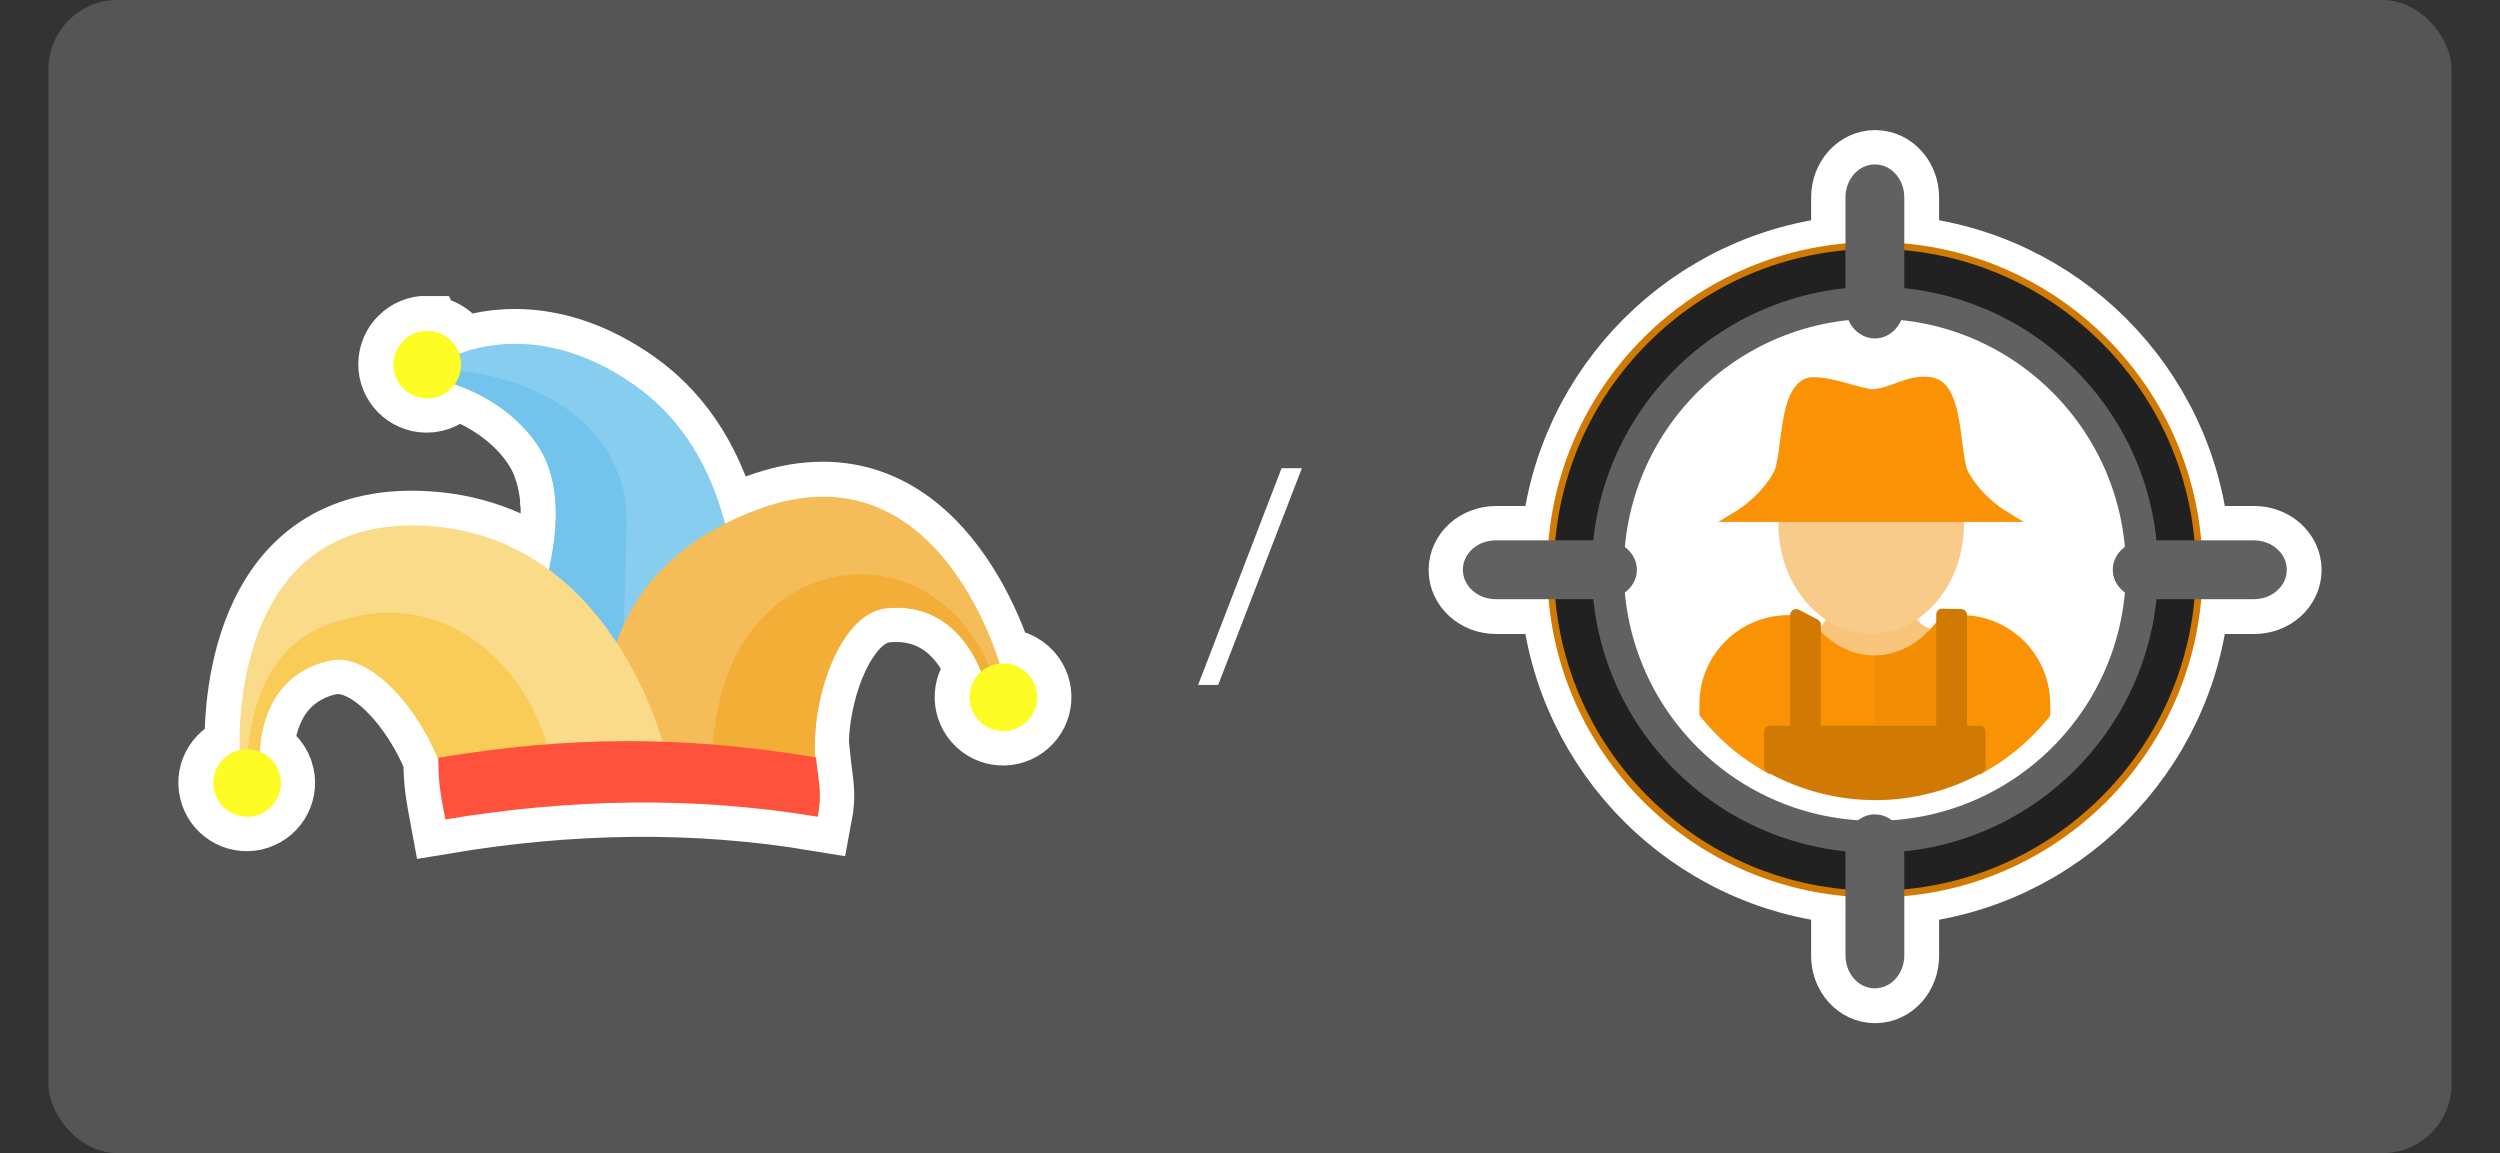 <?xml version="1.0" encoding="UTF-8"?>
<svg xmlns="http://www.w3.org/2000/svg" width="216.8" height="100" viewBox="0 0 216.8 100">
  <rect x="0" y="0" width="216.8" height="100" fill="#333333" stroke="none"/>
  <g id="Ebene_1" data-name="Ebene 1">
    <rect id="Hintergrund" x="4.2" width="208.4" height="100" rx="6" ry="6" fill="#555556"/>
    <path id="Trennstrich" d="M103.9,59.4l7.24-18.8h1.76l-7.26,18.8h-1.74Z" fill="#fff"/>
  </g>
  <g id="Ebene_3" data-name="Ebene 3">
    <path d="M37.04,28.65c-1.62-.02-2.95,1.28-2.97,2.9-.02,1.62,1.28,2.95,2.9,2.97.96.01,1.86-.45,2.42-1.22.39.13.77.28,1.14.44,1.18.51,2.64,1.31,4,2.52.35.31.68.64,1,.99.44.49.84,1.01,1.19,1.57l.08.13c.23.39.43.79.59,1.21l.06.16.11.33.05.14c.05.15.09.3.14.46l.04.16c.11.44.19.88.25,1.32l.03.21.03.33v.18s.02.09.02.09c.02.26.03.53.03.79v.14c0,.28,0,.56-.02.84v.16c-.02.28-.04.57-.07.85v.13s-.09.6-.09.6c-.03.25-.07.51-.11.76l-.05.33c-.06.32-.11.63-.18.96l-.03.16-.03.13c-2.95-2.17-6.68-3.72-11.38-3.83-15.4-.37-15.53,16.57-15.44,19.47-1.58.36-2.57,1.93-2.21,3.5.36,1.58,1.93,2.57,3.5,2.21,1.58-.36,2.57-1.93,2.21-3.5-.21-.93-.87-1.71-1.75-2.07l.02-.36c.06-.78.22-1.87.67-2.99.1-.25.21-.5.34-.75.54-1.1,1.37-2.03,2.39-2.71.78-.51,1.65-.88,2.56-1.08,1.75-.41,3.66.57,5.37,2.24.52.52,1.03,1.09,1.5,1.71,1.08,1.42,1.96,2.98,2.63,4.63.01,2.17.23,3.18.6,5.18,10.79-1.8,21.51-2.03,32.31-.23.39-2.05.1-2.78-.15-5.15h-.1s0-.08,0-.08v-.02c-.07-1.34.02-2.67.26-3.99.14-.78.32-1.56.55-2.32.32-1.09.76-2.15,1.3-3.15.25-.45.54-.88.85-1.3.91-1.18,2.01-1.96,3.25-2.08,5.32-.52,7.53,3.78,8.21,5.53-1.22,1.06-1.35,2.91-.28,4.13,1.06,1.22,2.91,1.35,4.13.28,1.22-1.06,1.35-2.91.28-4.13-.63-.72-1.57-1.09-2.53-.99-.85-2.77-6.46-18.75-20.91-13.42-.99.36-1.97.79-2.91,1.27-1.21-4.59-3.55-8.98-7.81-11.99-6.95-4.9-12.73-3.69-15.24-2.75-.4-1.17-1.5-1.97-2.74-1.98h0Z" fill="#fff" stroke="#fff" stroke-miterlimit="15.12" stroke-width="6"/>
    <path d="M62.53,66.13c.34.09,6-23.21-7.46-32.71-9.34-6.59-16.58-2.13-16.58-2.13l-.27,1.69s5.18,1.04,8.29,5.46c5.53,7.86-4.28,22.87-3.52,28.1l19.55-.41Z" fill="#87cdef"/>
    <path d="M38.37,31.99l-.16.98s5.18,1.04,8.29,5.46c3.27,4.66,1.17,11.82-.94,17.98l8.06,7.37s.56-8.84.71-18.44c.12-7.76-6.76-12.73-15.97-13.35h0Z" fill="#73c4ec"/>
    <path d="M52.59,64.14s-2.6-14.17,13.2-19.99c15.8-5.83,21.04,13.86,21.04,13.86l-1.49.99s-1.8-6.91-8.45-6.26c-4.4.43-7,9.2-6.03,14.4l-16.32.92-1.94-3.91Z" fill="#f4bd5a"/>
    <path d="M74.82,49.8c-3.45-.06-6.93,1.48-9.47,4.65-2.85,3.55-3.68,8.52-3.66,13.2l9.16-.52c-.98-5.19,1.63-13.96,6.03-14.39,6.66-.65,8.46,6.26,8.46,6.26l.74-.49c-2.16-5.7-6.67-8.63-11.25-8.71h0Z" fill="#f2ae37"/>
    <path d="M89.78,59.51c-.53-1.53-2.19-2.35-3.73-1.82-1.53.53-2.35,2.19-1.82,3.73,0,.02.01.04.02.05.55,1.52,2.24,2.31,3.76,1.75,1.5-.55,2.29-2.2,1.77-3.71" fill="#fefc25"/>
    <path d="M57.59,64.81s-4.53-18.83-21.36-19.24c-16.83-.4-15.43,19.92-15.43,19.92l1.73.46s-.53-7.12,5.97-8.66c4.31-1.02,9.61,6.45,10.36,11.68l16.99-2.07,1.72-2.09Z" fill="#fadb89"/>
    <path d="M33.64,53.13c-.75,0-1.5.08-2.27.23-3.45.66-9.15,2.14-9.92,12.31l1.09.29s-.53-7.12,5.97-8.66c4.3-1.02,9.61,6.45,10.36,11.68l8.99-2.52c-1.26-7.29-7.07-13.4-14.23-13.32h0Z" fill="#f8cc57"/>
    <path d="M18.5,67.87c.02-1.62,1.34-2.92,2.96-2.9s2.92,1.34,2.9,2.96-1.34,2.92-2.96,2.9-2.92-1.34-2.9-2.96h0" fill="#fefc25"/>
    <path d="M70.92,70.83c-10.79-1.8-21.51-1.56-32.3.23-.39-2.05-.61-3.06-.61-5.35,11.45-1.9,21.3-1.93,32.75-.03.26,2.37.54,3.1.15,5.15" fill="#ff523d"/>
    <path d="M34.12,31.59c.02-1.62,1.34-2.92,2.96-2.9s2.92,1.34,2.9,2.96-1.34,2.92-2.96,2.9c-1.62-.02-2.92-1.34-2.9-2.96" fill="#fefc25"/>
  </g>
  <g id="Ebene_2" data-name="Ebene 2">
    <g>
      <path d="M162.61,14.28c-1.41,0-2.55,1.27-2.55,2.85v4.59c-13.32,1.21-23.95,11.84-25.16,25.16h-5.16c-1.58,0-2.85,1.14-2.85,2.55s1.27,2.55,2.85,2.55h5.16c1.21,13.32,11.85,23.95,25.16,25.16v5.74c0,1.58,1.13,2.85,2.55,2.85s2.55-1.27,2.55-2.85v-5.74c13.32-1.21,23.95-11.84,25.16-25.16h5.16c1.58,0,2.85-1.14,2.85-2.55s-1.27-2.55-2.85-2.55h-5.16c-1.21-13.32-11.85-23.95-25.16-25.16v-4.59c0-1.58-1.14-2.85-2.55-2.85Z" fill="#fff" stroke="#fff" stroke-linecap="square" stroke-linejoin="round" stroke-width="6"/>
      <path d="M155.1,53.92c-3.94,0-7.15,3.18-7.15,7.12,0,.01,0,.02,0,.03v.76c1.38,1.72,3.06,3.19,4.95,4.33v-3.29h2.55v-8.95h-.35Z" fill="#f99204" fill-rule="evenodd" stroke="#f99204" stroke-linecap="round" stroke-miterlimit="7.58" stroke-width="1.15"/>
      <path d="M157.34,54.89s1.12-1.06,1.26-1.55c.13-.5,7.63-.16,7.63-.16,0,0-.33.63.76,1.16.61.3,1.26.55,1.92.73l-7.43,4.69-4.26-4.79.13-.07Z" fill="#f8c47b"/>
      <path d="M154.63,44.88c-.01.19-.02.38-.02.57,0,5.03,3.43,9.11,7.66,9.11s7.66-4.08,7.66-9.11c0-.19,0-.38-.02-.57" fill="#f9cb8a" fill-rule="evenodd" stroke="#f9cb8a" stroke-linecap="round" stroke-linejoin="round" stroke-width=".77"/>
      <path d="M157.34,32.71c-.08,0-.15,0-.23,0-.84.05-1.44.68-1.8,1.4s-.56,1.59-.71,2.49c-.15.9-.25,1.82-.36,2.6s-.26,1.43-.36,1.63c-1.1,2.1-3.12,3.36-3.12,3.36l-1.75,1.07h26.49l-1.75-1.07s-2.02-1.26-3.11-3.36c-.11-.2-.25-.85-.36-1.63s-.21-1.7-.36-2.6-.35-1.77-.71-2.49-.95-1.34-1.8-1.4c-2.04-.29-3.41,1-5.15,1.05-1.83-.36-3.22-1.01-4.93-1.05h0Z" fill="#f99204" fill-rule="evenodd"/>
      <path d="M167.95,54.83c-1.47,1.66-3.39,2.59-5.39,2.59-1.71,0-3.37-.68-4.74-1.93v7.38h10.13v-8.04Z" fill="#f99204" fill-rule="evenodd" stroke="#f99204" stroke-linecap="round" stroke-miterlimit="7.58" stroke-width="1.15"/>
      <path d="M167.95,54.83c-1.32,1.49-2.99,2.38-4.76,2.56v5.48h4.76v-8.04Z" fill="#f38e04" fill-rule="evenodd" stroke="#f38e04" stroke-linecap="round" stroke-miterlimit="7.58" stroke-width="1.15"/>
      <path d="M169.72,53.92v8.95h2.55v3.31c1.89-1.13,3.56-2.59,4.95-4.3v-.81c0-3.94-3.18-7.15-7.13-7.15h-.38Z" fill="#f99204" fill-rule="evenodd" stroke="#f99204" stroke-linecap="round" stroke-miterlimit="7.58" stroke-width="1.15"/>
      <path d="M168.43,53.3v10.15h-11.05v-9.27l-1.62-.84v10.11h-2.26v3.05c2.79,1.55,5.93,2.36,9.12,2.37,3.17,0,6.28-.81,9.05-2.33v-3.08h-1.61v-10.12l-1.62-.03h0Z" fill="#d17a03" stroke="#d17a03" stroke-linecap="square" stroke-linejoin="round" stroke-width="1.04"/>
      <circle cx="162.59" cy="49.41" r="25.98" fill="none" stroke="#d17a03" stroke-linecap="square" stroke-linejoin="round" stroke-width="4.87"/>
      <path d="M162.59,21.58c-15.35,0-27.83,12.48-27.83,27.83s12.48,27.83,27.83,27.83,27.83-12.48,27.83-27.83-12.48-27.83-27.83-27.83h0ZM162.59,25.28c13.35,0,24.13,10.78,24.13,24.13s-10.78,24.13-24.13,24.13-24.13-10.78-24.13-24.13,10.78-24.13,24.13-24.13h0Z" fill="#212121"/>
      <g>
        <path d="M162.59,14.26h0c1.41,0,2.55,1.27,2.55,2.85v9.39c0,1.57-1.14,2.85-2.55,2.85h0c-1.41,0-2.55-1.27-2.55-2.85v-9.39c0-1.57,1.14-2.85,2.55-2.85Z" fill="#616161"/>
        <path d="M162.59,70.62h0c1.41,0,2.55,1.27,2.55,2.85v9.39c0,1.57-1.14,2.85-2.55,2.85h0c-1.41,0-2.55-1.27-2.55-2.85v-9.39c0-1.57,1.14-2.85,2.55-2.85Z" fill="#616161"/>
      </g>
      <g>
        <path d="M198.31,49.41h0c0,1.41-1.27,2.55-2.85,2.55h-9.39c-1.57,0-2.85-1.14-2.85-2.55h0c0-1.41,1.27-2.55,2.85-2.55h9.39c1.57,0,2.85,1.14,2.85,2.55Z" fill="#616161"/>
        <path d="M141.95,49.41h0c0,1.41-1.27,2.55-2.85,2.55h-9.39c-1.57,0-2.85-1.14-2.85-2.55h0c0-1.41,1.27-2.55,2.85-2.55h9.39c1.57,0,2.85,1.14,2.85,2.55Z" fill="#616161"/>
      </g>
      <path d="M185.75,49.41c0,12.79-10.37,23.16-23.16,23.16-12.79,0-23.16-10.37-23.16-23.16,0,0,0,0,0,0,0-12.79,10.37-23.16,23.16-23.16s23.16,10.37,23.16,23.16Z" fill="none" stroke="#616161" stroke-linecap="square" stroke-linejoin="round" stroke-width="2.78"/>
    </g>
  </g>
</svg>
